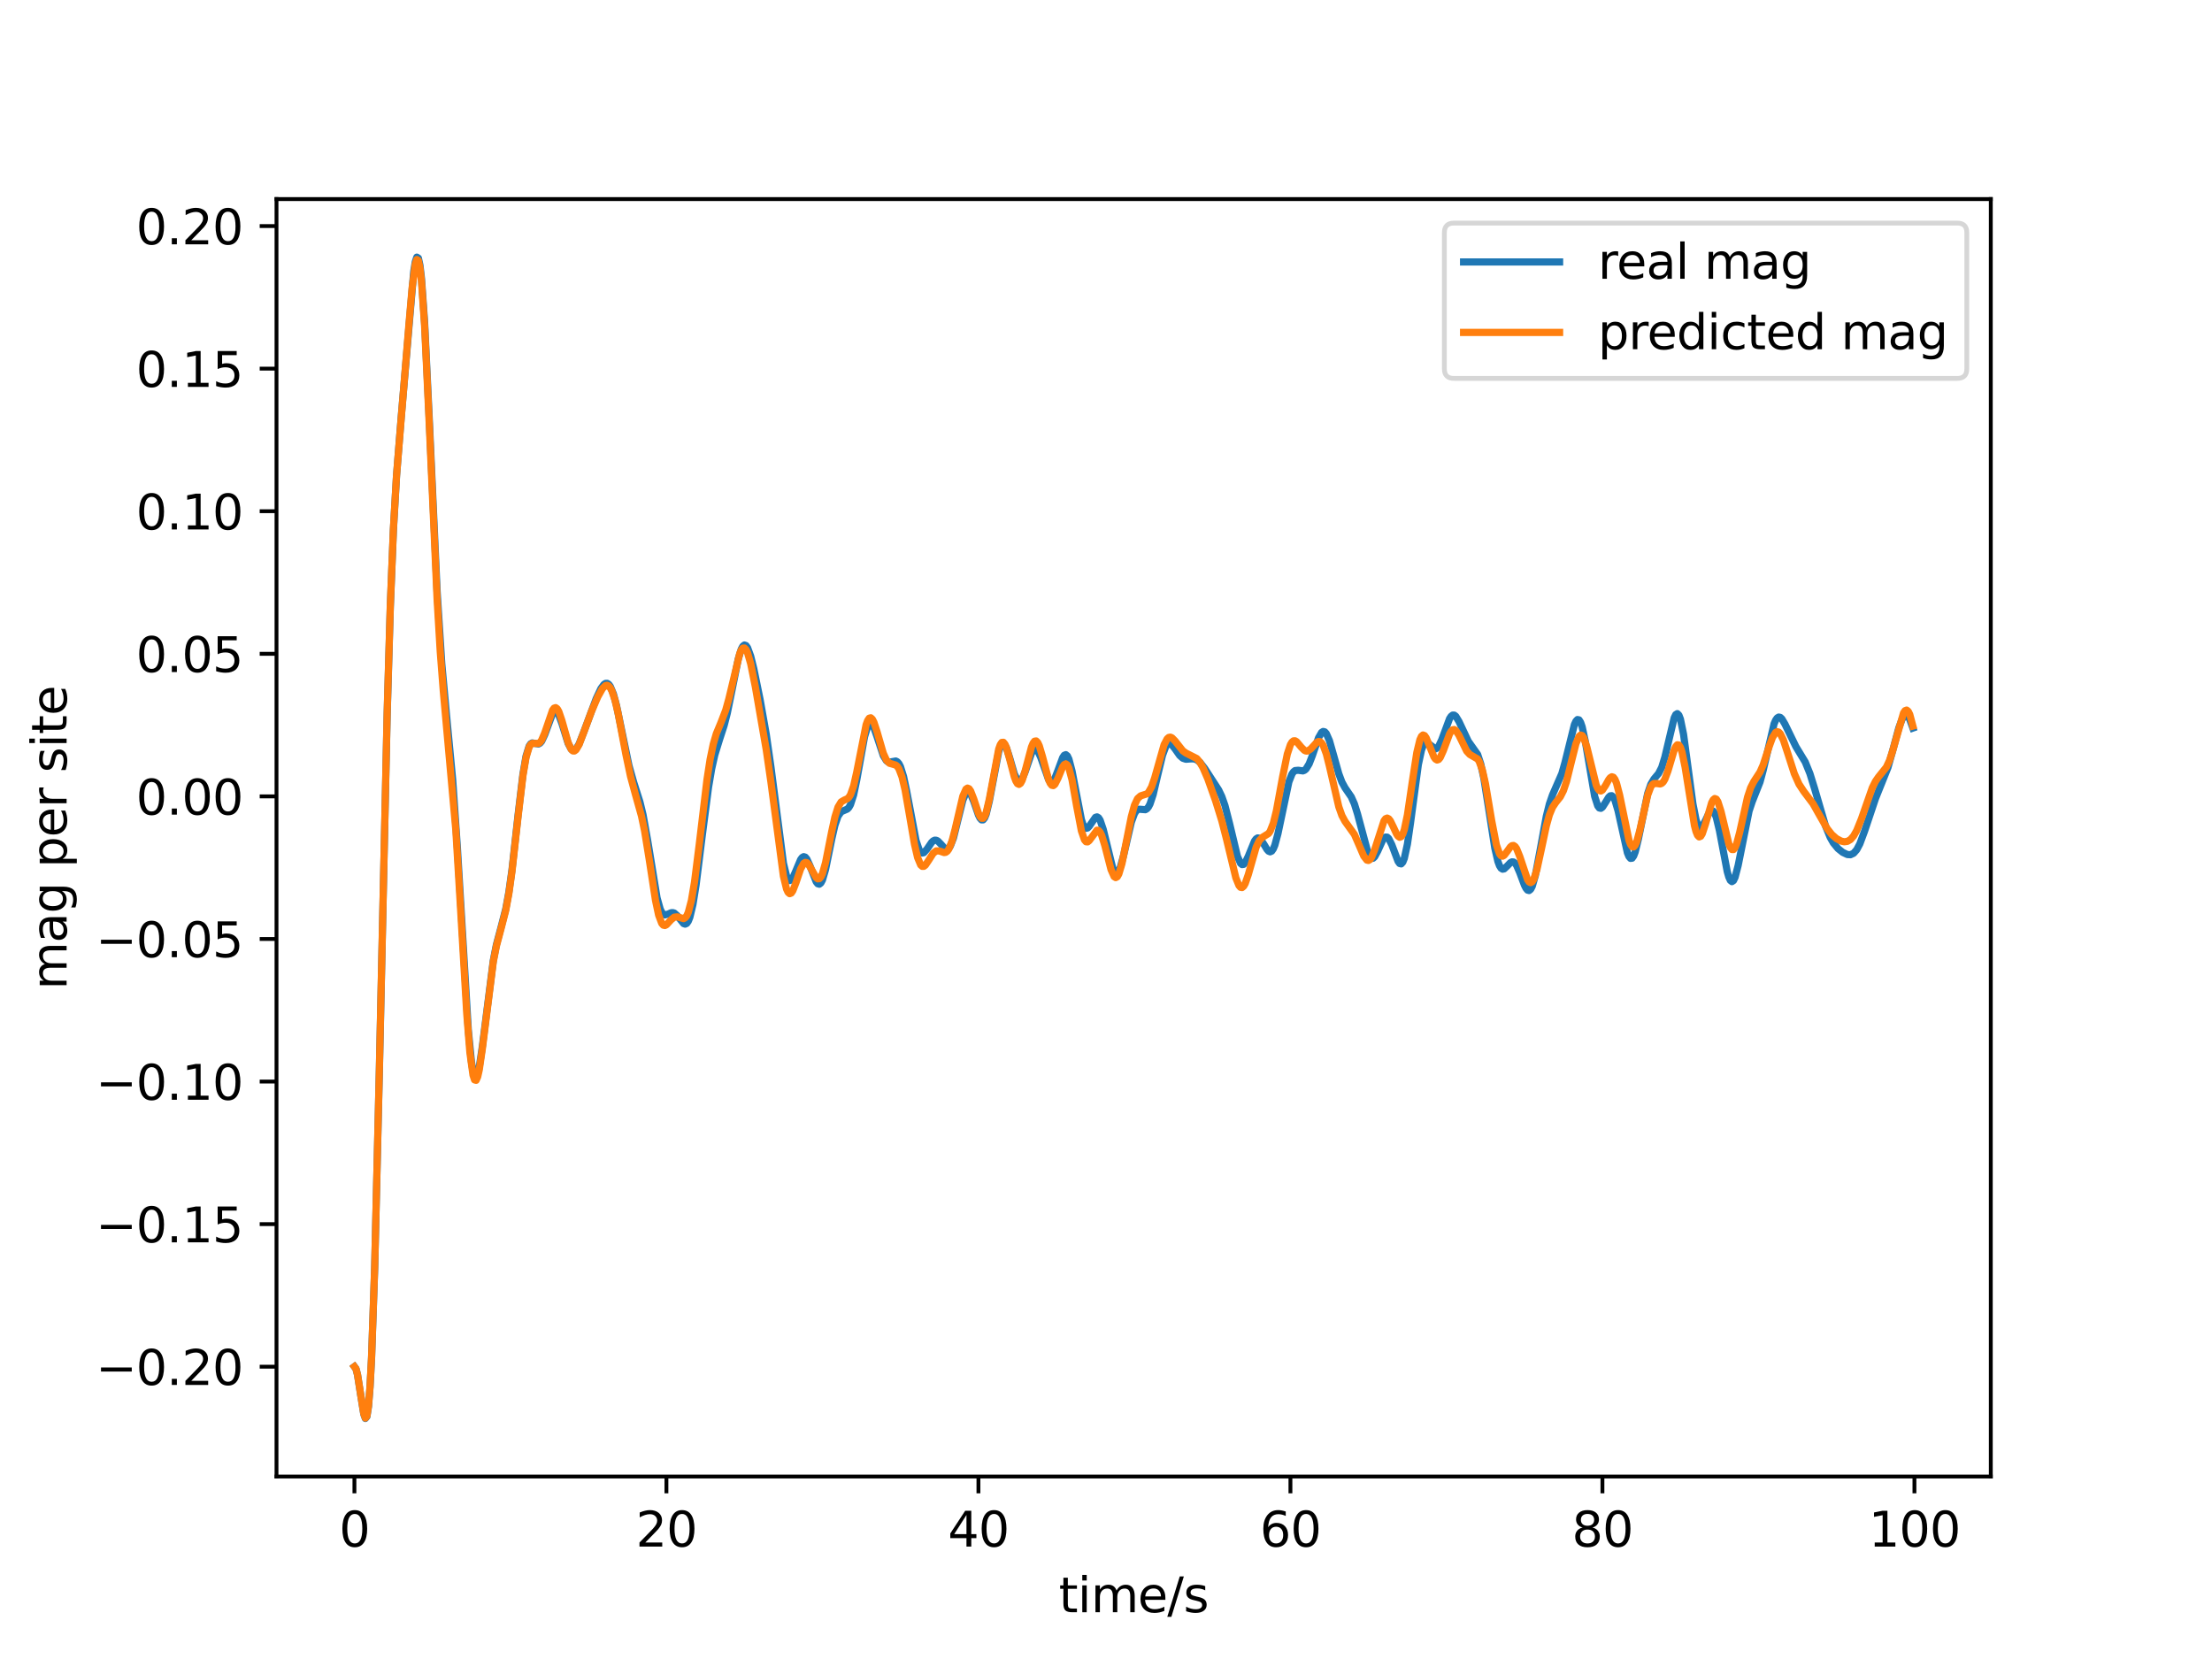 <?xml version="1.0" encoding="utf-8" standalone="no"?>
<!DOCTYPE svg PUBLIC "-//W3C//DTD SVG 1.1//EN"
  "http://www.w3.org/Graphics/SVG/1.1/DTD/svg11.dtd">
<svg xmlns:xlink="http://www.w3.org/1999/xlink" width="460.8pt" height="345.6pt" viewBox="0 0 460.8 345.6" xmlns="http://www.w3.org/2000/svg" version="1.1">
 <defs>
  <style type="text/css">*{stroke-linejoin: round; stroke-linecap: butt}</style>
 </defs>
 <g id="figure_1">
  <g id="patch_1">
   <path d="M 0 345.6 
L 460.8 345.6 
L 460.8 0 
L 0 0 
z
" style="fill: #ffffff"/>
  </g>
  <g id="axes_1">
   <g id="patch_2">
    <path d="M 57.6 307.584 
L 414.72 307.584 
L 414.72 41.472 
L 57.6 41.472 
z
" style="fill: #ffffff"/>
   </g>
   <g id="matplotlib.axis_1">
    <g id="xtick_1">
     <g id="line2d_1">
      <defs>
       <path id="m7e4031314a" d="M 0 0 
L 0 3.5 
" style="stroke: #000000; stroke-width: 0.8"/>
      </defs>
      <g>
       <use xlink:href="#m7e4031314a" x="73.833" y="307.584" style="stroke: #000000; stroke-width: 0.8"/>
      </g>
     </g>
     <g id="text_1">
      <!-- 0 -->
      <g transform="translate(70.651 322.182) scale(0.1 -0.1)">
       <defs>
        <path id="DejaVuSans-30" d="M 2034 4250 
Q 1547 4250 1301 3770 
Q 1056 3291 1056 2328 
Q 1056 1369 1301 889 
Q 1547 409 2034 409 
Q 2525 409 2770 889 
Q 3016 1369 3016 2328 
Q 3016 3291 2770 3770 
Q 2525 4250 2034 4250 
z
M 2034 4750 
Q 2819 4750 3233 4129 
Q 3647 3509 3647 2328 
Q 3647 1150 3233 529 
Q 2819 -91 2034 -91 
Q 1250 -91 836 529 
Q 422 1150 422 2328 
Q 422 3509 836 4129 
Q 1250 4750 2034 4750 
z
" transform="scale(0.016)"/>
       </defs>
       <use xlink:href="#DejaVuSans-30"/>
      </g>
     </g>
    </g>
    <g id="xtick_2">
     <g id="line2d_2">
      <g>
       <use xlink:href="#m7e4031314a" x="138.829" y="307.584" style="stroke: #000000; stroke-width: 0.8"/>
      </g>
     </g>
     <g id="text_2">
      <!-- 20 -->
      <g transform="translate(132.466 322.182) scale(0.1 -0.1)">
       <defs>
        <path id="DejaVuSans-32" d="M 1228 531 
L 3431 531 
L 3431 0 
L 469 0 
L 469 531 
Q 828 903 1448 1529 
Q 2069 2156 2228 2338 
Q 2531 2678 2651 2914 
Q 2772 3150 2772 3378 
Q 2772 3750 2511 3984 
Q 2250 4219 1831 4219 
Q 1534 4219 1204 4116 
Q 875 4013 500 3803 
L 500 4441 
Q 881 4594 1212 4672 
Q 1544 4750 1819 4750 
Q 2544 4750 2975 4387 
Q 3406 4025 3406 3419 
Q 3406 3131 3298 2873 
Q 3191 2616 2906 2266 
Q 2828 2175 2409 1742 
Q 1991 1309 1228 531 
z
" transform="scale(0.016)"/>
       </defs>
       <use xlink:href="#DejaVuSans-32"/>
       <use xlink:href="#DejaVuSans-30" x="63.623"/>
      </g>
     </g>
    </g>
    <g id="xtick_3">
     <g id="line2d_3">
      <g>
       <use xlink:href="#m7e4031314a" x="203.825" y="307.584" style="stroke: #000000; stroke-width: 0.8"/>
      </g>
     </g>
     <g id="text_3">
      <!-- 40 -->
      <g transform="translate(197.462 322.182) scale(0.1 -0.1)">
       <defs>
        <path id="DejaVuSans-34" d="M 2419 4116 
L 825 1625 
L 2419 1625 
L 2419 4116 
z
M 2253 4666 
L 3047 4666 
L 3047 1625 
L 3713 1625 
L 3713 1100 
L 3047 1100 
L 3047 0 
L 2419 0 
L 2419 1100 
L 313 1100 
L 313 1709 
L 2253 4666 
z
" transform="scale(0.016)"/>
       </defs>
       <use xlink:href="#DejaVuSans-34"/>
       <use xlink:href="#DejaVuSans-30" x="63.623"/>
      </g>
     </g>
    </g>
    <g id="xtick_4">
     <g id="line2d_4">
      <g>
       <use xlink:href="#m7e4031314a" x="268.82" y="307.584" style="stroke: #000000; stroke-width: 0.8"/>
      </g>
     </g>
     <g id="text_4">
      <!-- 60 -->
      <g transform="translate(262.458 322.182) scale(0.1 -0.1)">
       <defs>
        <path id="DejaVuSans-36" d="M 2113 2584 
Q 1688 2584 1439 2293 
Q 1191 2003 1191 1497 
Q 1191 994 1439 701 
Q 1688 409 2113 409 
Q 2538 409 2786 701 
Q 3034 994 3034 1497 
Q 3034 2003 2786 2293 
Q 2538 2584 2113 2584 
z
M 3366 4563 
L 3366 3988 
Q 3128 4100 2886 4159 
Q 2644 4219 2406 4219 
Q 1781 4219 1451 3797 
Q 1122 3375 1075 2522 
Q 1259 2794 1537 2939 
Q 1816 3084 2150 3084 
Q 2853 3084 3261 2657 
Q 3669 2231 3669 1497 
Q 3669 778 3244 343 
Q 2819 -91 2113 -91 
Q 1303 -91 875 529 
Q 447 1150 447 2328 
Q 447 3434 972 4092 
Q 1497 4750 2381 4750 
Q 2619 4750 2861 4703 
Q 3103 4656 3366 4563 
z
" transform="scale(0.016)"/>
       </defs>
       <use xlink:href="#DejaVuSans-36"/>
       <use xlink:href="#DejaVuSans-30" x="63.623"/>
      </g>
     </g>
    </g>
    <g id="xtick_5">
     <g id="line2d_5">
      <g>
       <use xlink:href="#m7e4031314a" x="333.816" y="307.584" style="stroke: #000000; stroke-width: 0.8"/>
      </g>
     </g>
     <g id="text_5">
      <!-- 80 -->
      <g transform="translate(327.454 322.182) scale(0.1 -0.1)">
       <defs>
        <path id="DejaVuSans-38" d="M 2034 2216 
Q 1584 2216 1326 1975 
Q 1069 1734 1069 1313 
Q 1069 891 1326 650 
Q 1584 409 2034 409 
Q 2484 409 2743 651 
Q 3003 894 3003 1313 
Q 3003 1734 2745 1975 
Q 2488 2216 2034 2216 
z
M 1403 2484 
Q 997 2584 770 2862 
Q 544 3141 544 3541 
Q 544 4100 942 4425 
Q 1341 4750 2034 4750 
Q 2731 4750 3128 4425 
Q 3525 4100 3525 3541 
Q 3525 3141 3298 2862 
Q 3072 2584 2669 2484 
Q 3125 2378 3379 2068 
Q 3634 1759 3634 1313 
Q 3634 634 3220 271 
Q 2806 -91 2034 -91 
Q 1263 -91 848 271 
Q 434 634 434 1313 
Q 434 1759 690 2068 
Q 947 2378 1403 2484 
z
M 1172 3481 
Q 1172 3119 1398 2916 
Q 1625 2713 2034 2713 
Q 2441 2713 2670 2916 
Q 2900 3119 2900 3481 
Q 2900 3844 2670 4047 
Q 2441 4250 2034 4250 
Q 1625 4250 1398 4047 
Q 1172 3844 1172 3481 
z
" transform="scale(0.016)"/>
       </defs>
       <use xlink:href="#DejaVuSans-38"/>
       <use xlink:href="#DejaVuSans-30" x="63.623"/>
      </g>
     </g>
    </g>
    <g id="xtick_6">
     <g id="line2d_6">
      <g>
       <use xlink:href="#m7e4031314a" x="398.812" y="307.584" style="stroke: #000000; stroke-width: 0.8"/>
      </g>
     </g>
     <g id="text_6">
      <!-- 100 -->
      <g transform="translate(389.268 322.182) scale(0.1 -0.1)">
       <defs>
        <path id="DejaVuSans-31" d="M 794 531 
L 1825 531 
L 1825 4091 
L 703 3866 
L 703 4441 
L 1819 4666 
L 2450 4666 
L 2450 531 
L 3481 531 
L 3481 0 
L 794 0 
L 794 531 
z
" transform="scale(0.016)"/>
       </defs>
       <use xlink:href="#DejaVuSans-31"/>
       <use xlink:href="#DejaVuSans-30" x="63.623"/>
       <use xlink:href="#DejaVuSans-30" x="127.246"/>
      </g>
     </g>
    </g>
    <g id="text_7">
     <!-- time/s -->
     <g transform="translate(220.575 335.861) scale(0.1 -0.1)">
      <defs>
       <path id="DejaVuSans-74" d="M 1172 4494 
L 1172 3500 
L 2356 3500 
L 2356 3053 
L 1172 3053 
L 1172 1153 
Q 1172 725 1289 603 
Q 1406 481 1766 481 
L 2356 481 
L 2356 0 
L 1766 0 
Q 1100 0 847 248 
Q 594 497 594 1153 
L 594 3053 
L 172 3053 
L 172 3500 
L 594 3500 
L 594 4494 
L 1172 4494 
z
" transform="scale(0.016)"/>
       <path id="DejaVuSans-69" d="M 603 3500 
L 1178 3500 
L 1178 0 
L 603 0 
L 603 3500 
z
M 603 4863 
L 1178 4863 
L 1178 4134 
L 603 4134 
L 603 4863 
z
" transform="scale(0.016)"/>
       <path id="DejaVuSans-6d" d="M 3328 2828 
Q 3544 3216 3844 3400 
Q 4144 3584 4550 3584 
Q 5097 3584 5394 3201 
Q 5691 2819 5691 2113 
L 5691 0 
L 5113 0 
L 5113 2094 
Q 5113 2597 4934 2840 
Q 4756 3084 4391 3084 
Q 3944 3084 3684 2787 
Q 3425 2491 3425 1978 
L 3425 0 
L 2847 0 
L 2847 2094 
Q 2847 2600 2669 2842 
Q 2491 3084 2119 3084 
Q 1678 3084 1418 2786 
Q 1159 2488 1159 1978 
L 1159 0 
L 581 0 
L 581 3500 
L 1159 3500 
L 1159 2956 
Q 1356 3278 1631 3431 
Q 1906 3584 2284 3584 
Q 2666 3584 2933 3390 
Q 3200 3197 3328 2828 
z
" transform="scale(0.016)"/>
       <path id="DejaVuSans-65" d="M 3597 1894 
L 3597 1613 
L 953 1613 
Q 991 1019 1311 708 
Q 1631 397 2203 397 
Q 2534 397 2845 478 
Q 3156 559 3463 722 
L 3463 178 
Q 3153 47 2828 -22 
Q 2503 -91 2169 -91 
Q 1331 -91 842 396 
Q 353 884 353 1716 
Q 353 2575 817 3079 
Q 1281 3584 2069 3584 
Q 2775 3584 3186 3129 
Q 3597 2675 3597 1894 
z
M 3022 2063 
Q 3016 2534 2758 2815 
Q 2500 3097 2075 3097 
Q 1594 3097 1305 2825 
Q 1016 2553 972 2059 
L 3022 2063 
z
" transform="scale(0.016)"/>
       <path id="DejaVuSans-2f" d="M 1625 4666 
L 2156 4666 
L 531 -594 
L 0 -594 
L 1625 4666 
z
" transform="scale(0.016)"/>
       <path id="DejaVuSans-73" d="M 2834 3397 
L 2834 2853 
Q 2591 2978 2328 3040 
Q 2066 3103 1784 3103 
Q 1356 3103 1142 2972 
Q 928 2841 928 2578 
Q 928 2378 1081 2264 
Q 1234 2150 1697 2047 
L 1894 2003 
Q 2506 1872 2764 1633 
Q 3022 1394 3022 966 
Q 3022 478 2636 193 
Q 2250 -91 1575 -91 
Q 1294 -91 989 -36 
Q 684 19 347 128 
L 347 722 
Q 666 556 975 473 
Q 1284 391 1588 391 
Q 1994 391 2212 530 
Q 2431 669 2431 922 
Q 2431 1156 2273 1281 
Q 2116 1406 1581 1522 
L 1381 1569 
Q 847 1681 609 1914 
Q 372 2147 372 2553 
Q 372 3047 722 3315 
Q 1072 3584 1716 3584 
Q 2034 3584 2315 3537 
Q 2597 3491 2834 3397 
z
" transform="scale(0.016)"/>
      </defs>
      <use xlink:href="#DejaVuSans-74"/>
      <use xlink:href="#DejaVuSans-69" x="39.209"/>
      <use xlink:href="#DejaVuSans-6d" x="66.992"/>
      <use xlink:href="#DejaVuSans-65" x="164.404"/>
      <use xlink:href="#DejaVuSans-2f" x="225.928"/>
      <use xlink:href="#DejaVuSans-73" x="259.619"/>
     </g>
    </g>
   </g>
   <g id="matplotlib.axis_2">
    <g id="ytick_1">
     <g id="line2d_7">
      <defs>
       <path id="mb8f19b3734" d="M 0 0 
L -3.5 0 
" style="stroke: #000000; stroke-width: 0.8"/>
      </defs>
      <g>
       <use xlink:href="#mb8f19b3734" x="57.6" y="284.705" style="stroke: #000000; stroke-width: 0.8"/>
      </g>
     </g>
     <g id="text_8">
      <!-- −0.20 -->
      <g transform="translate(19.955 288.504) scale(0.1 -0.1)">
       <defs>
        <path id="DejaVuSans-2212" d="M 678 2272 
L 4684 2272 
L 4684 1741 
L 678 1741 
L 678 2272 
z
" transform="scale(0.016)"/>
        <path id="DejaVuSans-2e" d="M 684 794 
L 1344 794 
L 1344 0 
L 684 0 
L 684 794 
z
" transform="scale(0.016)"/>
       </defs>
       <use xlink:href="#DejaVuSans-2212"/>
       <use xlink:href="#DejaVuSans-30" x="83.789"/>
       <use xlink:href="#DejaVuSans-2e" x="147.412"/>
       <use xlink:href="#DejaVuSans-32" x="179.199"/>
       <use xlink:href="#DejaVuSans-30" x="242.822"/>
      </g>
     </g>
    </g>
    <g id="ytick_2">
     <g id="line2d_8">
      <g>
       <use xlink:href="#mb8f19b3734" x="57.6" y="255.004" style="stroke: #000000; stroke-width: 0.8"/>
      </g>
     </g>
     <g id="text_9">
      <!-- −0.15 -->
      <g transform="translate(19.955 258.803) scale(0.1 -0.1)">
       <defs>
        <path id="DejaVuSans-35" d="M 691 4666 
L 3169 4666 
L 3169 4134 
L 1269 4134 
L 1269 2991 
Q 1406 3038 1543 3061 
Q 1681 3084 1819 3084 
Q 2600 3084 3056 2656 
Q 3513 2228 3513 1497 
Q 3513 744 3044 326 
Q 2575 -91 1722 -91 
Q 1428 -91 1123 -41 
Q 819 9 494 109 
L 494 744 
Q 775 591 1075 516 
Q 1375 441 1709 441 
Q 2250 441 2565 725 
Q 2881 1009 2881 1497 
Q 2881 1984 2565 2268 
Q 2250 2553 1709 2553 
Q 1456 2553 1204 2497 
Q 953 2441 691 2322 
L 691 4666 
z
" transform="scale(0.016)"/>
       </defs>
       <use xlink:href="#DejaVuSans-2212"/>
       <use xlink:href="#DejaVuSans-30" x="83.789"/>
       <use xlink:href="#DejaVuSans-2e" x="147.412"/>
       <use xlink:href="#DejaVuSans-31" x="179.199"/>
       <use xlink:href="#DejaVuSans-35" x="242.822"/>
      </g>
     </g>
    </g>
    <g id="ytick_3">
     <g id="line2d_9">
      <g>
       <use xlink:href="#mb8f19b3734" x="57.6" y="225.303" style="stroke: #000000; stroke-width: 0.8"/>
      </g>
     </g>
     <g id="text_10">
      <!-- −0.10 -->
      <g transform="translate(19.955 229.102) scale(0.1 -0.1)">
       <use xlink:href="#DejaVuSans-2212"/>
       <use xlink:href="#DejaVuSans-30" x="83.789"/>
       <use xlink:href="#DejaVuSans-2e" x="147.412"/>
       <use xlink:href="#DejaVuSans-31" x="179.199"/>
       <use xlink:href="#DejaVuSans-30" x="242.822"/>
      </g>
     </g>
    </g>
    <g id="ytick_4">
     <g id="line2d_10">
      <g>
       <use xlink:href="#mb8f19b3734" x="57.6" y="195.602" style="stroke: #000000; stroke-width: 0.8"/>
      </g>
     </g>
     <g id="text_11">
      <!-- −0.05 -->
      <g transform="translate(19.955 199.401) scale(0.1 -0.1)">
       <use xlink:href="#DejaVuSans-2212"/>
       <use xlink:href="#DejaVuSans-30" x="83.789"/>
       <use xlink:href="#DejaVuSans-2e" x="147.412"/>
       <use xlink:href="#DejaVuSans-30" x="179.199"/>
       <use xlink:href="#DejaVuSans-35" x="242.822"/>
      </g>
     </g>
    </g>
    <g id="ytick_5">
     <g id="line2d_11">
      <g>
       <use xlink:href="#mb8f19b3734" x="57.6" y="165.901" style="stroke: #000000; stroke-width: 0.8"/>
      </g>
     </g>
     <g id="text_12">
      <!-- 0.00 -->
      <g transform="translate(28.334 169.7) scale(0.1 -0.1)">
       <use xlink:href="#DejaVuSans-30"/>
       <use xlink:href="#DejaVuSans-2e" x="63.623"/>
       <use xlink:href="#DejaVuSans-30" x="95.41"/>
       <use xlink:href="#DejaVuSans-30" x="159.033"/>
      </g>
     </g>
    </g>
    <g id="ytick_6">
     <g id="line2d_12">
      <g>
       <use xlink:href="#mb8f19b3734" x="57.6" y="136.2" style="stroke: #000000; stroke-width: 0.8"/>
      </g>
     </g>
     <g id="text_13">
      <!-- 0.05 -->
      <g transform="translate(28.334 139.999) scale(0.1 -0.1)">
       <use xlink:href="#DejaVuSans-30"/>
       <use xlink:href="#DejaVuSans-2e" x="63.623"/>
       <use xlink:href="#DejaVuSans-30" x="95.41"/>
       <use xlink:href="#DejaVuSans-35" x="159.033"/>
      </g>
     </g>
    </g>
    <g id="ytick_7">
     <g id="line2d_13">
      <g>
       <use xlink:href="#mb8f19b3734" x="57.6" y="106.499" style="stroke: #000000; stroke-width: 0.8"/>
      </g>
     </g>
     <g id="text_14">
      <!-- 0.10 -->
      <g transform="translate(28.334 110.298) scale(0.1 -0.1)">
       <use xlink:href="#DejaVuSans-30"/>
       <use xlink:href="#DejaVuSans-2e" x="63.623"/>
       <use xlink:href="#DejaVuSans-31" x="95.41"/>
       <use xlink:href="#DejaVuSans-30" x="159.033"/>
      </g>
     </g>
    </g>
    <g id="ytick_8">
     <g id="line2d_14">
      <g>
       <use xlink:href="#mb8f19b3734" x="57.6" y="76.798" style="stroke: #000000; stroke-width: 0.8"/>
      </g>
     </g>
     <g id="text_15">
      <!-- 0.15 -->
      <g transform="translate(28.334 80.597) scale(0.1 -0.1)">
       <use xlink:href="#DejaVuSans-30"/>
       <use xlink:href="#DejaVuSans-2e" x="63.623"/>
       <use xlink:href="#DejaVuSans-31" x="95.41"/>
       <use xlink:href="#DejaVuSans-35" x="159.033"/>
      </g>
     </g>
    </g>
    <g id="ytick_9">
     <g id="line2d_15">
      <g>
       <use xlink:href="#mb8f19b3734" x="57.6" y="47.097" style="stroke: #000000; stroke-width: 0.8"/>
      </g>
     </g>
     <g id="text_16">
      <!-- 0.20 -->
      <g transform="translate(28.334 50.897) scale(0.1 -0.1)">
       <use xlink:href="#DejaVuSans-30"/>
       <use xlink:href="#DejaVuSans-2e" x="63.623"/>
       <use xlink:href="#DejaVuSans-32" x="95.41"/>
       <use xlink:href="#DejaVuSans-30" x="159.033"/>
      </g>
     </g>
    </g>
    <g id="text_17">
     <!-- mag per site -->
     <g transform="translate(13.875 206.151) rotate(-90) scale(0.1 -0.1)">
      <defs>
       <path id="DejaVuSans-61" d="M 2194 1759 
Q 1497 1759 1228 1600 
Q 959 1441 959 1056 
Q 959 750 1161 570 
Q 1363 391 1709 391 
Q 2188 391 2477 730 
Q 2766 1069 2766 1631 
L 2766 1759 
L 2194 1759 
z
M 3341 1997 
L 3341 0 
L 2766 0 
L 2766 531 
Q 2569 213 2275 61 
Q 1981 -91 1556 -91 
Q 1019 -91 701 211 
Q 384 513 384 1019 
Q 384 1609 779 1909 
Q 1175 2209 1959 2209 
L 2766 2209 
L 2766 2266 
Q 2766 2663 2505 2880 
Q 2244 3097 1772 3097 
Q 1472 3097 1187 3025 
Q 903 2953 641 2809 
L 641 3341 
Q 956 3463 1253 3523 
Q 1550 3584 1831 3584 
Q 2591 3584 2966 3190 
Q 3341 2797 3341 1997 
z
" transform="scale(0.016)"/>
       <path id="DejaVuSans-67" d="M 2906 1791 
Q 2906 2416 2648 2759 
Q 2391 3103 1925 3103 
Q 1463 3103 1205 2759 
Q 947 2416 947 1791 
Q 947 1169 1205 825 
Q 1463 481 1925 481 
Q 2391 481 2648 825 
Q 2906 1169 2906 1791 
z
M 3481 434 
Q 3481 -459 3084 -895 
Q 2688 -1331 1869 -1331 
Q 1566 -1331 1297 -1286 
Q 1028 -1241 775 -1147 
L 775 -588 
Q 1028 -725 1275 -790 
Q 1522 -856 1778 -856 
Q 2344 -856 2625 -561 
Q 2906 -266 2906 331 
L 2906 616 
Q 2728 306 2450 153 
Q 2172 0 1784 0 
Q 1141 0 747 490 
Q 353 981 353 1791 
Q 353 2603 747 3093 
Q 1141 3584 1784 3584 
Q 2172 3584 2450 3431 
Q 2728 3278 2906 2969 
L 2906 3500 
L 3481 3500 
L 3481 434 
z
" transform="scale(0.016)"/>
       <path id="DejaVuSans-20" transform="scale(0.016)"/>
       <path id="DejaVuSans-70" d="M 1159 525 
L 1159 -1331 
L 581 -1331 
L 581 3500 
L 1159 3500 
L 1159 2969 
Q 1341 3281 1617 3432 
Q 1894 3584 2278 3584 
Q 2916 3584 3314 3078 
Q 3713 2572 3713 1747 
Q 3713 922 3314 415 
Q 2916 -91 2278 -91 
Q 1894 -91 1617 61 
Q 1341 213 1159 525 
z
M 3116 1747 
Q 3116 2381 2855 2742 
Q 2594 3103 2138 3103 
Q 1681 3103 1420 2742 
Q 1159 2381 1159 1747 
Q 1159 1113 1420 752 
Q 1681 391 2138 391 
Q 2594 391 2855 752 
Q 3116 1113 3116 1747 
z
" transform="scale(0.016)"/>
       <path id="DejaVuSans-72" d="M 2631 2963 
Q 2534 3019 2420 3045 
Q 2306 3072 2169 3072 
Q 1681 3072 1420 2755 
Q 1159 2438 1159 1844 
L 1159 0 
L 581 0 
L 581 3500 
L 1159 3500 
L 1159 2956 
Q 1341 3275 1631 3429 
Q 1922 3584 2338 3584 
Q 2397 3584 2469 3576 
Q 2541 3569 2628 3553 
L 2631 2963 
z
" transform="scale(0.016)"/>
      </defs>
      <use xlink:href="#DejaVuSans-6d"/>
      <use xlink:href="#DejaVuSans-61" x="97.412"/>
      <use xlink:href="#DejaVuSans-67" x="158.691"/>
      <use xlink:href="#DejaVuSans-20" x="222.168"/>
      <use xlink:href="#DejaVuSans-70" x="253.955"/>
      <use xlink:href="#DejaVuSans-65" x="317.432"/>
      <use xlink:href="#DejaVuSans-72" x="378.955"/>
      <use xlink:href="#DejaVuSans-20" x="420.068"/>
      <use xlink:href="#DejaVuSans-73" x="451.855"/>
      <use xlink:href="#DejaVuSans-69" x="503.955"/>
      <use xlink:href="#DejaVuSans-74" x="531.738"/>
      <use xlink:href="#DejaVuSans-65" x="570.947"/>
     </g>
    </g>
   </g>
   <g id="line2d_16">
    <path d="M 73.833 284.705 
L 74.158 285.145 
L 74.483 286.404 
L 75.133 290.549 
L 75.783 294.574 
L 76.108 295.488 
L 76.433 295.099 
L 76.758 293.036 
L 77.083 289.013 
L 77.408 282.855 
L 78.057 264.084 
L 79.032 223.005 
L 80.657 148.745 
L 81.307 126.516 
L 81.957 110.341 
L 82.607 99.089 
L 83.582 86.907 
L 86.182 56.577 
L 86.507 54.549 
L 86.832 53.568 
L 87.157 53.779 
L 87.482 55.266 
L 87.807 58.048 
L 88.457 67.223 
L 89.432 87.499 
L 91.057 123.16 
L 92.032 138.298 
L 93.007 148.87 
L 94.306 162.512 
L 95.281 176.583 
L 97.556 214.557 
L 98.206 221.172 
L 98.531 223.147 
L 98.856 224.199 
L 99.181 224.362 
L 99.506 223.708 
L 99.831 222.342 
L 100.481 218.018 
L 102.756 200.131 
L 103.406 196.823 
L 104.381 193.155 
L 105.356 189.367 
L 106.006 185.846 
L 106.656 181.197 
L 107.956 169.503 
L 108.931 161.322 
L 109.58 157.526 
L 110.23 155.423 
L 110.555 154.947 
L 110.88 154.763 
L 111.53 154.885 
L 112.18 154.982 
L 112.505 154.811 
L 112.83 154.431 
L 113.48 153.045 
L 115.105 148.66 
L 115.43 148.272 
L 115.755 148.188 
L 116.08 148.42 
L 116.405 148.951 
L 117.055 150.712 
L 118.355 154.874 
L 119.005 156.09 
L 119.33 156.33 
L 119.655 156.318 
L 119.98 156.07 
L 120.63 154.993 
L 121.605 152.515 
L 124.205 145.523 
L 125.179 143.447 
L 125.829 142.566 
L 126.154 142.362 
L 126.479 142.35 
L 126.804 142.553 
L 127.129 142.985 
L 127.779 144.546 
L 128.429 146.96 
L 129.404 151.658 
L 131.029 159.504 
L 132.004 162.961 
L 133.304 167.044 
L 133.954 169.722 
L 134.929 175.147 
L 136.879 187.049 
L 137.529 189.367 
L 137.854 190.05 
L 138.179 190.443 
L 138.504 190.593 
L 139.154 190.432 
L 139.804 190.144 
L 140.129 190.111 
L 140.454 190.203 
L 141.103 190.778 
L 142.403 192.397 
L 142.728 192.511 
L 143.053 192.368 
L 143.378 191.913 
L 143.703 191.11 
L 144.353 188.409 
L 145.003 184.372 
L 146.303 173.947 
L 147.603 163.973 
L 148.253 160.167 
L 148.903 157.271 
L 149.878 154.103 
L 150.853 151.107 
L 151.503 148.584 
L 152.478 143.813 
L 153.778 137.331 
L 154.428 135.203 
L 154.753 134.611 
L 155.078 134.368 
L 155.403 134.478 
L 155.728 134.924 
L 156.378 136.69 
L 157.027 139.3 
L 158.327 145.666 
L 159.627 152.986 
L 160.602 159.794 
L 163.202 179.819 
L 163.852 182.478 
L 164.177 183.166 
L 164.502 183.435 
L 164.827 183.323 
L 165.152 182.891 
L 165.802 181.405 
L 166.777 179.083 
L 167.102 178.638 
L 167.427 178.456 
L 167.752 178.559 
L 168.077 178.939 
L 168.727 180.366 
L 170.027 183.692 
L 170.352 184.1 
L 170.677 184.195 
L 171.002 183.94 
L 171.327 183.327 
L 171.977 181.131 
L 173.276 174.747 
L 173.926 171.922 
L 174.576 170.02 
L 175.226 169.102 
L 175.876 168.817 
L 176.526 168.539 
L 176.851 168.19 
L 177.176 167.608 
L 177.826 165.595 
L 178.476 162.489 
L 180.101 153.481 
L 180.751 151.329 
L 181.076 150.83 
L 181.401 150.729 
L 181.726 151.002 
L 182.051 151.597 
L 182.701 153.45 
L 184.001 157.406 
L 184.651 158.47 
L 184.976 158.702 
L 185.301 158.768 
L 186.601 158.533 
L 186.926 158.694 
L 187.251 159.067 
L 187.576 159.693 
L 188.226 161.761 
L 188.875 164.813 
L 190.825 175.1 
L 191.475 177.022 
L 191.8 177.513 
L 192.125 177.702 
L 192.45 177.627 
L 193.1 176.91 
L 194.075 175.484 
L 194.4 175.176 
L 194.725 175.023 
L 195.05 175.037 
L 195.375 175.207 
L 196.025 175.875 
L 196.675 176.603 
L 197 176.822 
L 197.325 176.863 
L 197.65 176.676 
L 197.975 176.233 
L 198.625 174.561 
L 199.6 170.623 
L 200.575 166.701 
L 201.225 165.179 
L 201.55 164.91 
L 201.875 164.987 
L 202.2 165.389 
L 202.85 166.94 
L 203.825 169.773 
L 204.15 170.433 
L 204.474 170.793 
L 204.799 170.789 
L 205.124 170.384 
L 205.449 169.572 
L 206.099 166.868 
L 208.049 156.565 
L 208.374 155.61 
L 208.699 155.064 
L 209.024 154.938 
L 209.349 155.212 
L 209.674 155.84 
L 210.324 157.841 
L 211.299 161.212 
L 211.949 162.588 
L 212.274 162.821 
L 212.599 162.724 
L 212.924 162.312 
L 213.574 160.742 
L 214.874 156.918 
L 215.199 156.337 
L 215.524 156.041 
L 215.849 156.057 
L 216.174 156.385 
L 216.824 157.834 
L 218.449 162.436 
L 218.774 162.829 
L 219.099 162.911 
L 219.424 162.674 
L 219.749 162.146 
L 220.398 160.465 
L 221.373 157.829 
L 221.698 157.347 
L 222.023 157.209 
L 222.348 157.467 
L 222.673 158.139 
L 223.323 160.619 
L 225.273 170.715 
L 225.598 171.697 
L 225.923 172.308 
L 226.248 172.554 
L 226.573 172.477 
L 226.898 172.146 
L 228.198 170.276 
L 228.523 170.169 
L 228.848 170.354 
L 229.173 170.857 
L 229.823 172.769 
L 231.773 180.736 
L 232.098 181.448 
L 232.423 181.801 
L 232.748 181.774 
L 233.073 181.369 
L 233.398 180.615 
L 234.048 178.281 
L 235.673 171.279 
L 236.322 169.511 
L 236.647 168.989 
L 236.972 168.69 
L 237.297 168.574 
L 238.597 168.675 
L 238.922 168.489 
L 239.247 168.1 
L 239.572 167.478 
L 240.222 165.526 
L 241.197 161.366 
L 242.172 157.33 
L 242.822 155.593 
L 243.147 155.119 
L 243.472 154.907 
L 243.797 154.933 
L 244.122 155.157 
L 244.772 155.985 
L 245.747 157.372 
L 246.397 157.953 
L 247.047 158.166 
L 248.022 158.09 
L 248.672 158.076 
L 249.322 158.291 
L 249.972 158.805 
L 250.947 160.055 
L 253.871 164.569 
L 254.521 165.93 
L 255.171 167.779 
L 256.146 171.579 
L 257.771 178.369 
L 258.421 179.837 
L 258.746 180.11 
L 259.071 180.064 
L 259.396 179.723 
L 260.046 178.366 
L 261.346 175.185 
L 261.671 174.75 
L 261.996 174.556 
L 262.321 174.609 
L 262.646 174.883 
L 263.296 175.883 
L 263.946 176.962 
L 264.271 177.317 
L 264.596 177.449 
L 264.921 177.303 
L 265.246 176.846 
L 265.571 176.071 
L 266.221 173.663 
L 268.495 162.891 
L 269.145 161.237 
L 269.47 160.775 
L 269.795 160.523 
L 270.445 160.462 
L 271.42 160.592 
L 271.745 160.467 
L 272.07 160.191 
L 272.72 159.125 
L 273.37 157.453 
L 274.67 153.701 
L 275.32 152.574 
L 275.645 152.376 
L 275.97 152.454 
L 276.295 152.812 
L 276.945 154.288 
L 277.92 157.719 
L 278.895 161.19 
L 279.545 162.921 
L 280.195 164.115 
L 281.495 166.009 
L 282.145 167.468 
L 282.795 169.561 
L 285.069 178.007 
L 285.394 178.561 
L 285.719 178.82 
L 286.044 178.784 
L 286.369 178.478 
L 287.019 177.269 
L 287.994 175.11 
L 288.319 174.629 
L 288.644 174.377 
L 288.969 174.393 
L 289.294 174.685 
L 289.944 175.996 
L 291.244 179.437 
L 291.569 179.881 
L 291.894 179.965 
L 292.219 179.622 
L 292.544 178.814 
L 293.194 175.825 
L 293.844 171.358 
L 295.469 159.267 
L 296.119 156.266 
L 296.444 155.376 
L 296.769 154.873 
L 297.094 154.706 
L 297.419 154.801 
L 299.044 156.01 
L 299.369 155.855 
L 299.693 155.474 
L 300.343 154.097 
L 301.968 149.716 
L 302.293 149.223 
L 302.618 148.971 
L 302.943 148.972 
L 303.268 149.213 
L 303.918 150.281 
L 305.868 154.414 
L 307.818 157.165 
L 308.468 159.141 
L 309.118 162.162 
L 310.093 168.316 
L 311.393 176.669 
L 312.043 179.461 
L 312.368 180.336 
L 312.693 180.859 
L 313.018 181.063 
L 313.343 181.001 
L 313.993 180.39 
L 314.643 179.709 
L 314.968 179.542 
L 315.293 179.569 
L 315.617 179.818 
L 315.942 180.29 
L 316.592 181.781 
L 317.567 184.397 
L 317.892 185.038 
L 318.217 185.43 
L 318.542 185.515 
L 318.867 185.253 
L 319.192 184.63 
L 319.842 182.366 
L 320.817 177.197 
L 322.117 170.08 
L 322.767 167.463 
L 323.417 165.594 
L 325.367 161.126 
L 326.017 158.832 
L 327.967 150.962 
L 328.292 150.244 
L 328.617 149.897 
L 328.942 149.965 
L 329.267 150.472 
L 329.592 151.41 
L 330.242 154.414 
L 332.191 165.872 
L 332.841 167.886 
L 333.166 168.316 
L 333.491 168.387 
L 333.816 168.157 
L 334.466 167.143 
L 335.116 166.082 
L 335.441 165.789 
L 335.766 165.763 
L 336.091 166.054 
L 336.416 166.683 
L 337.066 168.884 
L 339.016 177.651 
L 339.341 178.43 
L 339.666 178.815 
L 339.991 178.78 
L 340.316 178.327 
L 340.641 177.482 
L 341.291 174.844 
L 343.241 165.3 
L 343.891 163.397 
L 344.541 162.291 
L 345.516 161.127 
L 346.166 159.848 
L 346.816 157.744 
L 348.765 149.533 
L 349.09 148.868 
L 349.415 148.663 
L 349.74 148.971 
L 350.065 149.811 
L 350.715 152.98 
L 351.69 160.21 
L 352.665 167.458 
L 353.315 170.756 
L 353.64 171.745 
L 353.965 172.28 
L 354.29 172.395 
L 354.615 172.152 
L 355.265 170.959 
L 355.915 169.569 
L 356.24 169.081 
L 356.565 168.858 
L 356.89 168.967 
L 357.215 169.448 
L 357.54 170.307 
L 358.19 173.027 
L 359.815 181.567 
L 360.14 182.692 
L 360.465 183.406 
L 360.79 183.661 
L 361.115 183.443 
L 361.44 182.771 
L 362.09 180.287 
L 364.364 168.963 
L 365.014 167.014 
L 366.639 162.919 
L 367.289 160.512 
L 369.564 150.806 
L 369.889 150.046 
L 370.214 149.569 
L 370.539 149.376 
L 370.864 149.446 
L 371.189 149.747 
L 371.839 150.85 
L 374.114 155.525 
L 376.064 158.744 
L 377.039 161.148 
L 378.014 164.284 
L 380.288 172.068 
L 381.263 174.444 
L 381.913 175.583 
L 382.888 176.773 
L 383.863 177.558 
L 384.838 178.017 
L 385.488 178.054 
L 386.138 177.754 
L 386.788 177.016 
L 387.438 175.793 
L 388.413 173.168 
L 390.688 166.378 
L 393.288 159.907 
L 394.263 156.445 
L 395.562 151.627 
L 396.212 149.893 
L 396.537 149.347 
L 396.862 149.059 
L 397.187 149.045 
L 397.512 149.314 
L 397.837 149.857 
L 398.487 151.674 
L 398.487 151.674 
" clip-path="url(#p430d995e01)" style="fill: none; stroke: #1f77b4; stroke-width: 1.5; stroke-linecap: square"/>
   </g>
   <g id="line2d_17">
    <path d="M 73.833 284.705 
L 74.158 285.143 
L 74.483 286.396 
L 75.133 290.519 
L 75.783 294.51 
L 76.108 295.401 
L 76.433 294.984 
L 76.758 292.888 
L 77.083 288.827 
L 77.408 282.626 
L 78.057 263.765 
L 79.032 222.568 
L 80.657 148.301 
L 81.307 126.158 
L 81.957 110.115 
L 82.607 99.027 
L 83.582 87.103 
L 85.207 67.373 
L 85.857 59.947 
L 86.507 55.039 
L 86.832 54.063 
L 87.157 54.288 
L 87.482 55.802 
L 87.807 58.625 
L 88.457 67.938 
L 89.432 88.541 
L 91.057 124.823 
L 91.707 135.712 
L 92.357 144.072 
L 94.956 172.894 
L 95.931 189.06 
L 97.231 211.1 
L 97.881 219.214 
L 98.531 223.96 
L 98.856 224.952 
L 99.181 225.05 
L 99.506 224.33 
L 99.831 222.9 
L 100.481 218.459 
L 102.756 200.393 
L 103.406 197.085 
L 104.381 193.426 
L 105.356 189.647 
L 106.006 186.135 
L 106.656 181.505 
L 107.956 169.85 
L 108.931 161.652 
L 109.58 157.802 
L 110.23 155.616 
L 110.555 155.092 
L 110.88 154.857 
L 111.53 154.872 
L 112.18 154.859 
L 112.505 154.631 
L 112.83 154.192 
L 113.48 152.674 
L 115.105 147.949 
L 115.43 147.52 
L 115.755 147.415 
L 116.08 147.65 
L 116.405 148.211 
L 117.055 150.107 
L 118.355 154.712 
L 119.005 156.116 
L 119.33 156.419 
L 119.655 156.445 
L 119.98 156.213 
L 120.63 155.114 
L 121.605 152.56 
L 123.23 148.16 
L 124.53 145.166 
L 125.504 143.422 
L 126.154 142.811 
L 126.479 142.759 
L 126.804 142.909 
L 127.129 143.283 
L 127.454 143.891 
L 128.104 145.808 
L 128.754 148.553 
L 130.379 157.131 
L 131.354 161.744 
L 132.329 165.337 
L 133.629 169.98 
L 134.279 173.094 
L 135.254 179.101 
L 136.554 187.564 
L 137.204 190.629 
L 137.854 192.361 
L 138.179 192.724 
L 138.504 192.799 
L 138.829 192.649 
L 139.804 191.595 
L 140.454 191.064 
L 141.103 190.993 
L 142.403 191.365 
L 142.728 191.197 
L 143.053 190.784 
L 143.378 190.07 
L 144.028 187.608 
L 144.678 183.756 
L 145.653 176.013 
L 147.278 162.404 
L 147.928 158.192 
L 148.578 155.039 
L 149.228 152.828 
L 150.203 150.482 
L 151.178 147.937 
L 151.828 145.601 
L 154.103 136.121 
L 154.428 135.404 
L 154.753 135.018 
L 155.078 134.988 
L 155.403 135.317 
L 155.728 135.991 
L 156.378 138.234 
L 157.352 143.064 
L 159.627 156.207 
L 160.602 162.933 
L 163.202 182.524 
L 163.852 185.197 
L 164.177 185.897 
L 164.502 186.17 
L 164.827 186.044 
L 165.152 185.573 
L 165.802 183.91 
L 166.777 181.026 
L 167.427 179.851 
L 167.752 179.646 
L 168.077 179.708 
L 168.402 180.012 
L 169.052 181.124 
L 170.027 182.838 
L 170.352 183.079 
L 170.677 183.041 
L 171.002 182.684 
L 171.327 181.996 
L 171.977 179.702 
L 173.276 173.151 
L 173.926 170.192 
L 174.576 168.128 
L 175.226 167.056 
L 175.876 166.674 
L 176.526 166.39 
L 176.851 166.077 
L 177.176 165.555 
L 177.826 163.718 
L 178.476 160.823 
L 180.426 150.974 
L 180.751 150.1 
L 181.076 149.616 
L 181.401 149.531 
L 181.726 149.825 
L 182.051 150.454 
L 182.701 152.433 
L 184.001 156.914 
L 184.651 158.339 
L 185.301 159.006 
L 185.951 159.186 
L 186.601 159.38 
L 186.926 159.655 
L 187.251 160.128 
L 187.901 161.827 
L 188.55 164.59 
L 189.525 170.179 
L 190.5 175.845 
L 191.15 178.642 
L 191.8 180.193 
L 192.125 180.479 
L 192.45 180.473 
L 192.775 180.225 
L 193.425 179.269 
L 194.4 177.741 
L 195.05 177.253 
L 195.7 177.276 
L 196.675 177.604 
L 197 177.557 
L 197.325 177.335 
L 197.65 176.896 
L 198.3 175.295 
L 198.95 172.815 
L 200.575 165.852 
L 201.225 164.394 
L 201.55 164.176 
L 201.875 164.311 
L 202.2 164.773 
L 202.85 166.438 
L 203.825 169.398 
L 204.15 170.083 
L 204.474 170.459 
L 204.799 170.46 
L 205.124 170.049 
L 205.449 169.22 
L 206.099 166.456 
L 208.049 156.044 
L 208.374 155.134 
L 208.699 154.66 
L 209.024 154.634 
L 209.349 155.034 
L 209.674 155.805 
L 210.324 158.117 
L 211.299 161.837 
L 211.624 162.703 
L 211.949 163.241 
L 212.274 163.404 
L 212.599 163.179 
L 212.924 162.587 
L 213.574 160.527 
L 214.874 155.62 
L 215.199 154.842 
L 215.524 154.407 
L 215.849 154.352 
L 216.174 154.681 
L 216.499 155.367 
L 217.149 157.55 
L 218.449 162.423 
L 218.774 163.166 
L 219.099 163.582 
L 219.424 163.655 
L 219.749 163.399 
L 220.398 162.127 
L 221.373 159.754 
L 221.698 159.281 
L 222.023 159.129 
L 222.348 159.36 
L 222.673 160.002 
L 223.323 162.456 
L 224.298 167.982 
L 225.273 173.085 
L 225.923 174.975 
L 226.248 175.352 
L 226.573 175.38 
L 226.898 175.123 
L 228.523 172.953 
L 228.848 173.006 
L 229.173 173.362 
L 229.498 174.022 
L 230.148 176.111 
L 231.448 181.154 
L 232.098 182.613 
L 232.423 182.822 
L 232.748 182.643 
L 233.073 182.076 
L 233.723 179.906 
L 234.698 175.022 
L 235.673 170.128 
L 236.322 167.762 
L 236.972 166.366 
L 237.622 165.791 
L 238.922 165.381 
L 239.247 165.074 
L 239.897 163.921 
L 240.547 162.027 
L 242.497 155.145 
L 243.147 153.905 
L 243.472 153.625 
L 243.797 153.56 
L 244.122 153.684 
L 244.772 154.338 
L 246.397 156.401 
L 247.047 156.871 
L 249.322 158.023 
L 249.972 158.821 
L 250.622 159.962 
L 251.597 162.227 
L 253.221 166.793 
L 254.521 170.98 
L 255.496 174.769 
L 257.446 182.864 
L 258.096 184.468 
L 258.421 184.841 
L 258.746 184.895 
L 259.071 184.627 
L 259.396 184.056 
L 260.046 182.186 
L 261.671 176.498 
L 262.321 175.113 
L 262.971 174.431 
L 264.271 173.629 
L 264.596 173.156 
L 265.246 171.522 
L 265.896 168.897 
L 267.196 161.821 
L 268.17 157.08 
L 268.82 155.125 
L 269.145 154.587 
L 269.47 154.332 
L 269.795 154.326 
L 270.12 154.52 
L 271.095 155.682 
L 271.745 156.321 
L 272.07 156.46 
L 272.395 156.452 
L 273.045 156.025 
L 274.345 154.612 
L 274.67 154.463 
L 274.995 154.503 
L 275.32 154.769 
L 275.645 155.282 
L 276.295 157.046 
L 276.945 159.622 
L 278.895 168.072 
L 279.545 169.902 
L 280.195 171.107 
L 282.145 173.825 
L 283.12 176.058 
L 284.094 178.328 
L 284.744 179.173 
L 285.069 179.252 
L 285.394 179.066 
L 285.719 178.613 
L 286.369 177.001 
L 288.319 170.979 
L 288.644 170.556 
L 288.969 170.421 
L 289.294 170.571 
L 289.619 170.973 
L 290.269 172.292 
L 290.919 173.706 
L 291.244 174.198 
L 291.569 174.419 
L 291.894 174.294 
L 292.219 173.77 
L 292.544 172.824 
L 293.194 169.734 
L 294.169 163.134 
L 295.144 156.783 
L 295.794 154.089 
L 296.119 153.383 
L 296.444 153.113 
L 296.769 153.242 
L 297.094 153.705 
L 297.744 155.276 
L 298.719 157.689 
L 299.044 158.143 
L 299.369 158.325 
L 299.693 158.216 
L 300.018 157.829 
L 300.668 156.386 
L 301.968 152.896 
L 302.293 152.346 
L 302.618 152.033 
L 302.943 151.975 
L 303.268 152.163 
L 303.918 153.148 
L 305.543 156.476 
L 306.193 157.173 
L 307.818 158.115 
L 308.143 158.625 
L 308.793 160.392 
L 309.443 163.242 
L 310.743 170.952 
L 311.718 175.974 
L 312.368 177.85 
L 312.693 178.264 
L 313.018 178.356 
L 313.343 178.179 
L 313.993 177.332 
L 314.643 176.429 
L 314.968 176.171 
L 315.293 176.128 
L 315.617 176.336 
L 315.942 176.802 
L 316.592 178.412 
L 318.217 183.254 
L 318.542 183.721 
L 318.867 183.873 
L 319.192 183.685 
L 319.517 183.154 
L 320.167 181.16 
L 321.142 176.669 
L 322.117 172.084 
L 322.767 169.751 
L 323.417 168.184 
L 324.067 167.209 
L 325.042 165.988 
L 325.692 164.71 
L 326.342 162.765 
L 327.317 158.811 
L 328.292 154.944 
L 328.942 153.402 
L 329.267 153.127 
L 329.592 153.222 
L 329.917 153.688 
L 330.567 155.601 
L 332.516 163.545 
L 332.841 164.273 
L 333.166 164.682 
L 333.491 164.776 
L 333.816 164.586 
L 334.466 163.61 
L 335.116 162.432 
L 335.441 162.01 
L 335.766 161.815 
L 336.091 161.912 
L 336.416 162.342 
L 336.741 163.116 
L 337.391 165.601 
L 339.341 175.031 
L 339.666 175.901 
L 339.991 176.375 
L 340.316 176.43 
L 340.641 176.069 
L 340.966 175.321 
L 341.616 172.906 
L 343.241 165.636 
L 343.891 163.917 
L 344.216 163.454 
L 344.541 163.222 
L 345.191 163.222 
L 345.841 163.312 
L 346.166 163.192 
L 346.491 162.88 
L 346.816 162.342 
L 347.465 160.612 
L 348.765 156.244 
L 349.09 155.526 
L 349.415 155.155 
L 349.74 155.2 
L 350.065 155.702 
L 350.39 156.664 
L 351.04 159.821 
L 352.99 172.011 
L 353.315 173.24 
L 353.64 174.024 
L 353.965 174.344 
L 354.29 174.214 
L 354.615 173.68 
L 355.265 171.716 
L 356.565 167.224 
L 356.89 166.608 
L 357.215 166.349 
L 357.54 166.478 
L 357.865 166.994 
L 358.515 169.026 
L 360.14 175.762 
L 360.465 176.554 
L 360.79 176.971 
L 361.115 176.98 
L 361.44 176.581 
L 361.765 175.803 
L 362.415 173.357 
L 364.039 166.073 
L 364.689 164.112 
L 365.339 162.835 
L 366.639 160.836 
L 367.289 159.368 
L 368.589 155.41 
L 369.239 153.639 
L 369.889 152.587 
L 370.214 152.42 
L 370.539 152.508 
L 370.864 152.845 
L 371.514 154.162 
L 372.489 157.137 
L 373.789 161.169 
L 374.764 163.355 
L 375.739 164.835 
L 377.689 167.434 
L 378.989 169.738 
L 380.613 172.59 
L 381.588 173.838 
L 382.563 174.692 
L 383.538 175.212 
L 384.188 175.355 
L 384.838 175.273 
L 385.488 174.895 
L 386.138 174.152 
L 386.788 173.007 
L 387.763 170.592 
L 390.038 164.085 
L 390.688 162.782 
L 391.338 161.842 
L 392.963 159.819 
L 393.613 158.429 
L 394.263 156.462 
L 396.537 148.518 
L 396.862 148.047 
L 397.187 147.923 
L 397.512 148.179 
L 397.837 148.829 
L 398.487 151.26 
L 398.487 151.26 
" clip-path="url(#p430d995e01)" style="fill: none; stroke: #ff7f0e; stroke-width: 1.5; stroke-linecap: square"/>
   </g>
   <g id="patch_3">
    <path d="M 57.6 307.584 
L 57.6 41.472 
" style="fill: none; stroke: #000000; stroke-width: 0.8; stroke-linejoin: miter; stroke-linecap: square"/>
   </g>
   <g id="patch_4">
    <path d="M 414.72 307.584 
L 414.72 41.472 
" style="fill: none; stroke: #000000; stroke-width: 0.8; stroke-linejoin: miter; stroke-linecap: square"/>
   </g>
   <g id="patch_5">
    <path d="M 57.6 307.584 
L 414.72 307.584 
" style="fill: none; stroke: #000000; stroke-width: 0.8; stroke-linejoin: miter; stroke-linecap: square"/>
   </g>
   <g id="patch_6">
    <path d="M 57.6 41.472 
L 414.72 41.472 
" style="fill: none; stroke: #000000; stroke-width: 0.8; stroke-linejoin: miter; stroke-linecap: square"/>
   </g>
   <g id="legend_1">
    <g id="patch_7">
     <path d="M 302.89 78.828 
L 407.72 78.828 
Q 409.72 78.828 409.72 76.828 
L 409.72 48.472 
Q 409.72 46.472 407.72 46.472 
L 302.89 46.472 
Q 300.89 46.472 300.89 48.472 
L 300.89 76.828 
Q 300.89 78.828 302.89 78.828 
z
" style="fill: #ffffff; opacity: 0.8; stroke: #cccccc; stroke-linejoin: miter"/>
    </g>
    <g id="line2d_18">
     <path d="M 304.89 54.57 
L 314.89 54.57 
L 324.89 54.57 
" style="fill: none; stroke: #1f77b4; stroke-width: 1.5; stroke-linecap: square"/>
    </g>
    <g id="text_18">
     <!-- real mag -->
     <g transform="translate(332.89 58.07) scale(0.1 -0.1)">
      <defs>
       <path id="DejaVuSans-6c" d="M 603 4863 
L 1178 4863 
L 1178 0 
L 603 0 
L 603 4863 
z
" transform="scale(0.016)"/>
      </defs>
      <use xlink:href="#DejaVuSans-72"/>
      <use xlink:href="#DejaVuSans-65" x="38.863"/>
      <use xlink:href="#DejaVuSans-61" x="100.387"/>
      <use xlink:href="#DejaVuSans-6c" x="161.666"/>
      <use xlink:href="#DejaVuSans-20" x="189.449"/>
      <use xlink:href="#DejaVuSans-6d" x="221.236"/>
      <use xlink:href="#DejaVuSans-61" x="318.648"/>
      <use xlink:href="#DejaVuSans-67" x="379.928"/>
     </g>
    </g>
    <g id="line2d_19">
     <path d="M 304.89 69.249 
L 314.89 69.249 
L 324.89 69.249 
" style="fill: none; stroke: #ff7f0e; stroke-width: 1.5; stroke-linecap: square"/>
    </g>
    <g id="text_19">
     <!-- predicted mag -->
     <g transform="translate(332.89 72.749) scale(0.1 -0.1)">
      <defs>
       <path id="DejaVuSans-64" d="M 2906 2969 
L 2906 4863 
L 3481 4863 
L 3481 0 
L 2906 0 
L 2906 525 
Q 2725 213 2448 61 
Q 2172 -91 1784 -91 
Q 1150 -91 751 415 
Q 353 922 353 1747 
Q 353 2572 751 3078 
Q 1150 3584 1784 3584 
Q 2172 3584 2448 3432 
Q 2725 3281 2906 2969 
z
M 947 1747 
Q 947 1113 1208 752 
Q 1469 391 1925 391 
Q 2381 391 2643 752 
Q 2906 1113 2906 1747 
Q 2906 2381 2643 2742 
Q 2381 3103 1925 3103 
Q 1469 3103 1208 2742 
Q 947 2381 947 1747 
z
" transform="scale(0.016)"/>
       <path id="DejaVuSans-63" d="M 3122 3366 
L 3122 2828 
Q 2878 2963 2633 3030 
Q 2388 3097 2138 3097 
Q 1578 3097 1268 2742 
Q 959 2388 959 1747 
Q 959 1106 1268 751 
Q 1578 397 2138 397 
Q 2388 397 2633 464 
Q 2878 531 3122 666 
L 3122 134 
Q 2881 22 2623 -34 
Q 2366 -91 2075 -91 
Q 1284 -91 818 406 
Q 353 903 353 1747 
Q 353 2603 823 3093 
Q 1294 3584 2113 3584 
Q 2378 3584 2631 3529 
Q 2884 3475 3122 3366 
z
" transform="scale(0.016)"/>
      </defs>
      <use xlink:href="#DejaVuSans-70"/>
      <use xlink:href="#DejaVuSans-72" x="63.477"/>
      <use xlink:href="#DejaVuSans-65" x="102.34"/>
      <use xlink:href="#DejaVuSans-64" x="163.863"/>
      <use xlink:href="#DejaVuSans-69" x="227.34"/>
      <use xlink:href="#DejaVuSans-63" x="255.123"/>
      <use xlink:href="#DejaVuSans-74" x="310.104"/>
      <use xlink:href="#DejaVuSans-65" x="349.312"/>
      <use xlink:href="#DejaVuSans-64" x="410.836"/>
      <use xlink:href="#DejaVuSans-20" x="474.312"/>
      <use xlink:href="#DejaVuSans-6d" x="506.1"/>
      <use xlink:href="#DejaVuSans-61" x="603.512"/>
      <use xlink:href="#DejaVuSans-67" x="664.791"/>
     </g>
    </g>
   </g>
  </g>
 </g>
 <defs>
  <clipPath id="p430d995e01">
   <rect x="57.6" y="41.472" width="357.12" height="266.112"/>
  </clipPath>
 </defs>
</svg>
